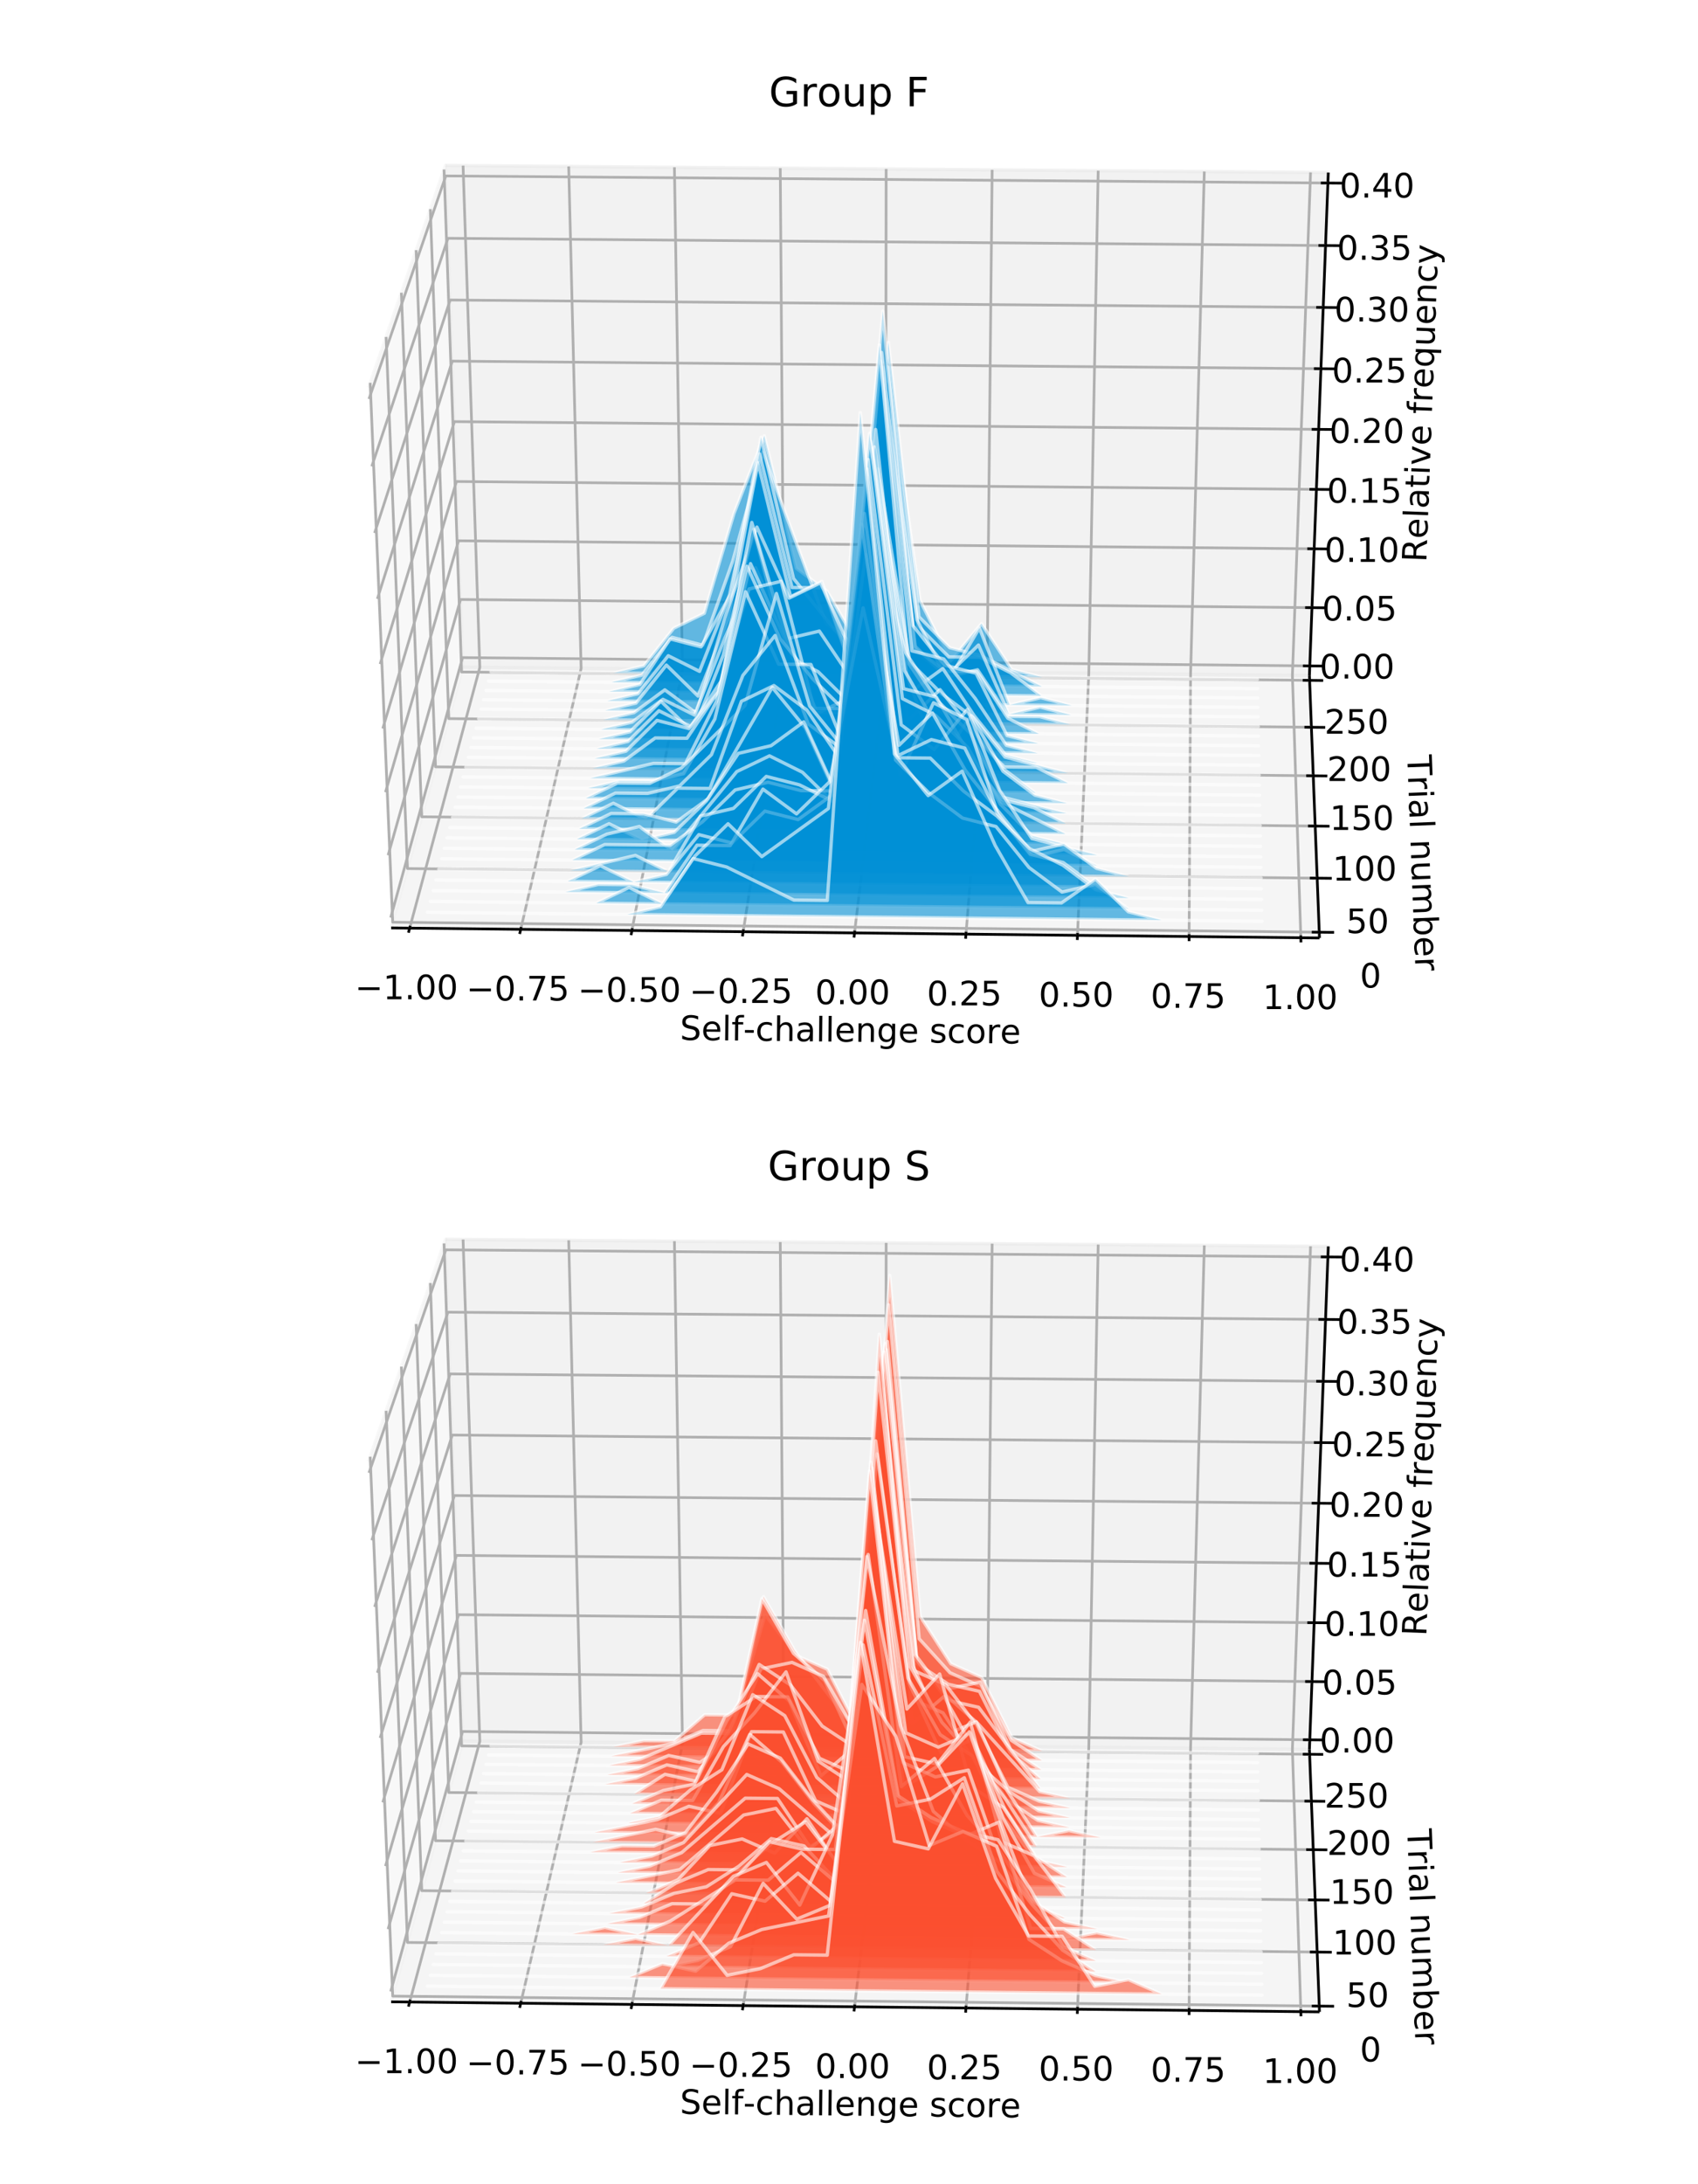 <?xml version="1.0" encoding="UTF-8"?>
<!DOCTYPE svg  PUBLIC '-//W3C//DTD SVG 1.1//EN'  'http://www.w3.org/Graphics/SVG/1.1/DTD/svg11.dtd'>
<!-- Created with matplotlib (http://matplotlib.org/) -->
<svg width="504pt" height="648pt" version="1.1" viewBox="0 0 504 648" xmlns="http://www.w3.org/2000/svg" xmlns:xlink="http://www.w3.org/1999/xlink">
 <defs>
  <style type="text/css">*{stroke-linecap:butt;stroke-linejoin:round;}</style>
 </defs>
 <g id="figure_1">
  <g id="patch_1">
   <path d="m0 648h504v-648h-504z" fill="#fff"/>
  </g>
  <g id="patch_2">
   <path d="m13.32 316.08h477.36v-302.76h-477.36z" fill="#fff"/>
  </g>
  <g id="pane3d_1">
   <g id="patch_3">
    <path d="m116.1 275.3 21.302-77.344-5.19-148.87-22.833 65.932" fill="#f2f2f2" opacity=".5" stroke="#f2f2f2"/>
   </g>
  </g>
  <g id="pane3d_2">
   <g id="patch_4">
    <path d="m137.41 197.96 251.25 2.47 5.6-149.24-262.04-2.098" fill="#e6e6e6" opacity=".5" stroke="#e6e6e6"/>
   </g>
  </g>
  <g id="pane3d_3">
   <g id="patch_5">
    <path d="m116.1 275.3 275.54 2.972-2.985-77.845-251.25-2.47" fill="#ececec" opacity=".5" stroke="#ececec"/>
   </g>
  </g>
  <g id="axis3d_1">
   <g id="line2d_1">
    <path d="m116.1 275.3 275.54 2.972" fill="none" stroke="#000" stroke-linecap="square" stroke-width=".8"/>
   </g>
   <g id="text_1"><!-- Self-challenge score -->
    <defs>
     <path id="DejaVuSans-53" d="m53.516 70.516v-9.625q-5.609 2.688-10.594 4-4.984 1.328-9.625 1.328-8.047 0-12.422-3.125t-4.375-8.891q0-4.844 2.906-7.312 2.906-2.453 11.016-3.969l5.953-1.219q11.031-2.109 16.281-7.406t5.25-14.172q0-10.609-7.109-16.078-7.094-5.469-20.812-5.469-5.172 0-11.016 1.172-5.828 1.172-12.078 3.469v10.156q6-3.359 11.766-5.078 5.766-1.703 11.328-1.703 8.438 0 13.031 3.312 4.594 3.328 4.594 9.484 0 5.359-3.297 8.391t-10.812 4.547l-6.016 1.172q-11.031 2.188-15.969 6.875-4.922 4.688-4.922 13.047 0 9.672 6.812 15.234t18.766 5.562q5.141 0 10.453-0.938 5.328-0.922 10.891-2.766z"/>
     <path id="DejaVuSans-65" d="m56.203 29.594v-4.391h-41.312q0.594-9.281 5.594-14.141t13.938-4.859q5.172 0 10.031 1.266t9.656 3.812v-8.5q-4.844-2.047-9.922-3.125t-10.297-1.078q-13.094 0-20.734 7.609-7.641 7.625-7.641 20.625 0 13.422 7.25 21.297 7.25 7.891 19.562 7.891 11.031 0 17.453-7.109 6.422-7.094 6.422-19.297zm-8.984 2.641q-0.094 7.359-4.125 11.75-4.031 4.406-10.672 4.406-7.516 0-12.031-4.25t-5.203-11.969z"/>
     <path id="DejaVuSans-6c" d="m9.422 75.984h8.984v-75.984h-8.984z"/>
     <path id="DejaVuSans-66" d="m37.109 75.984v-7.484h-8.594q-4.828 0-6.719-1.953-1.875-1.953-1.875-7.031v-4.828h14.797v-6.984h-14.797v-47.703h-9.031v47.703h-8.594v6.984h8.594v3.812q0 9.125 4.25 13.297 4.25 4.188 13.469 4.188z"/>
     <path id="DejaVuSans-2d" d="m4.891 31.391h26.312v-8h-26.312z"/>
     <path id="DejaVuSans-63" d="m48.781 52.594v-8.406q-3.812 2.109-7.641 3.156t-7.734 1.047q-8.75 0-13.594-5.547-4.828-5.531-4.828-15.547t4.828-15.562q4.844-5.531 13.594-5.531 3.906 0 7.734 1.047t7.641 3.156v-8.312q-3.766-1.75-7.797-2.625-4.016-0.891-8.562-0.891-12.359 0-19.641 7.766-7.266 7.766-7.266 20.953 0 13.375 7.344 21.031 7.359 7.672 20.156 7.672 4.141 0 8.094-0.859 3.953-0.844 7.672-2.547z"/>
     <path id="DejaVuSans-68" d="m54.891 33.016v-33.016h-8.984v32.719q0 7.766-3.031 11.609-3.031 3.859-9.078 3.859-7.281 0-11.484-4.641-4.203-4.625-4.203-12.641v-30.906h-9.031v75.984h9.031v-29.797q3.234 4.938 7.594 7.375 4.375 2.438 10.094 2.438 9.422 0 14.25-5.828 4.844-5.828 4.844-17.156z"/>
     <path id="DejaVuSans-61" d="m34.281 27.484q-10.891 0-15.094-2.484t-4.203-8.5q0-4.781 3.156-7.594 3.156-2.797 8.562-2.797 7.484 0 12 5.297t4.516 14.078v2zm17.922 3.719v-31.203h-8.984v8.297q-3.078-4.969-7.672-7.344t-11.234-2.375q-8.391 0-13.359 4.719-4.953 4.719-4.953 12.625 0 9.219 6.172 13.906 6.188 4.688 18.438 4.688h12.609v0.891q0 6.203-4.078 9.594t-11.453 3.391q-4.688 0-9.141-1.125-4.438-1.125-8.531-3.375v8.312q4.922 1.906 9.562 2.844 4.641 0.953 9.031 0.953 11.875 0 17.734-6.156 5.859-6.141 5.859-18.641z"/>
     <path id="DejaVuSans-6e" d="m54.891 33.016v-33.016h-8.984v32.719q0 7.766-3.031 11.609-3.031 3.859-9.078 3.859-7.281 0-11.484-4.641-4.203-4.625-4.203-12.641v-30.906h-9.031v54.688h9.031v-8.5q3.234 4.938 7.594 7.375 4.375 2.438 10.094 2.438 9.422 0 14.25-5.828 4.844-5.828 4.844-17.156z"/>
     <path id="DejaVuSans-67" d="m45.406 27.984q0 9.766-4.031 15.125-4.016 5.375-11.297 5.375-7.219 0-11.25-5.375-4.031-5.359-4.031-15.125 0-9.719 4.031-15.094t11.25-5.375q7.281 0 11.297 5.375 4.031 5.375 4.031 15.094zm8.984-21.203q0-13.953-6.203-20.766-6.188-6.812-18.984-6.812-4.734 0-8.938 0.703t-8.156 2.172v8.734q3.953-2.141 7.812-3.156 3.859-1.031 7.859-1.031 8.844 0 13.234 4.609t4.391 13.938v4.453q-2.781-4.844-7.125-7.234t-10.406-2.391q-10.047 0-16.203 7.656-6.156 7.672-6.156 20.328 0 12.688 6.156 20.344 6.156 7.672 16.203 7.672 6.062 0 10.406-2.391t7.125-7.219v8.297h8.984z"/>
     <path id="DejaVuSans-73" d="m44.281 53.078v-8.5q-3.797 1.953-7.906 2.922-4.094 0.984-8.5 0.984-6.688 0-10.031-2.047t-3.344-6.156q0-3.125 2.391-4.906t9.625-3.391l3.078-0.688q9.562-2.047 13.594-5.781t4.031-10.422q0-7.625-6.031-12.078-6.031-4.438-16.578-4.438-4.391 0-9.156 0.859t-10.031 2.562v9.281q4.984-2.594 9.812-3.891 4.828-1.281 9.578-1.281 6.344 0 9.75 2.172 3.422 2.172 3.422 6.125 0 3.656-2.469 5.609-2.453 1.953-10.812 3.766l-3.125 0.734q-8.344 1.75-12.062 5.391-3.703 3.641-3.703 9.984 0 7.719 5.469 11.906 5.469 4.203 15.531 4.203 4.969 0 9.359-0.734 4.406-0.719 8.109-2.188z"/>
     <path id="DejaVuSans-6f" d="m30.609 48.391q-7.219 0-11.422-5.641t-4.203-15.453 4.172-15.453q4.188-5.641 11.453-5.641 7.188 0 11.375 5.656 4.203 5.672 4.203 15.438 0 9.719-4.203 15.406-4.188 5.688-11.375 5.688zm0 7.609q11.719 0 18.406-7.625 6.703-7.609 6.703-21.078 0-13.422-6.703-21.078-6.688-7.641-18.406-7.641-11.766 0-18.438 7.641-6.656 7.656-6.656 21.078 0 13.469 6.656 21.078 6.672 7.625 18.438 7.625z"/>
     <path id="DejaVuSans-72" d="m41.109 46.297q-1.516 0.875-3.297 1.281-1.781 0.422-3.922 0.422-7.625 0-11.703-4.953t-4.078-14.234v-28.812h-9.031v54.688h9.031v-8.5q2.844 4.984 7.375 7.391 4.547 2.422 11.047 2.422 0.922 0 2.047-0.125 1.125-0.109 2.484-0.359z"/>
    </defs>
    <g transform="translate(201.8 308.51) rotate(.618) scale(.1 -.1)">
     <use xlink:href="#DejaVuSans-53"/>
     <use x="63.477" xlink:href="#DejaVuSans-65"/>
     <use x="125" xlink:href="#DejaVuSans-6c"/>
     <use x="152.783" xlink:href="#DejaVuSans-66"/>
     <use x="187.91" xlink:href="#DejaVuSans-2d"/>
     <use x="223.994" xlink:href="#DejaVuSans-63"/>
     <use x="278.975" xlink:href="#DejaVuSans-68"/>
     <use x="342.354" xlink:href="#DejaVuSans-61"/>
     <use x="403.633" xlink:href="#DejaVuSans-6c"/>
     <use x="431.416" xlink:href="#DejaVuSans-6c"/>
     <use x="459.199" xlink:href="#DejaVuSans-65"/>
     <use x="520.723" xlink:href="#DejaVuSans-6e"/>
     <use x="584.102" xlink:href="#DejaVuSans-67"/>
     <use x="647.578" xlink:href="#DejaVuSans-65"/>
     <use x="709.102" xlink:href="#DejaVuSans-20"/>
     <use x="740.889" xlink:href="#DejaVuSans-73"/>
     <use x="792.988" xlink:href="#DejaVuSans-63"/>
     <use x="847.969" xlink:href="#DejaVuSans-6f"/>
     <use x="909.15" xlink:href="#DejaVuSans-72"/>
     <use x="950.232" xlink:href="#DejaVuSans-65"/>
    </g>
   </g>
   <g id="Line3DCollection_1" fill="none" stroke="#b0b0b0" stroke-width=".8">
    <path d="m121.6 275.36 20.819-77.354-4.975-148.87"/>
    <path d="m154.57 275.71 17.921-77.414-3.687-148.92"/>
    <path d="m187.56 276.07 15.018-77.474-2.397-148.96"/>
    <path d="m220.59 276.43 12.11-77.534-1.105-149.01"/>
    <path d="m253.64 276.78 9.198-77.594 0.188-149.05"/>
    <path d="m286.72 277.14 6.281-77.654 1.484-149.1"/>
    <path d="m319.82 277.5 3.36-77.714 2.782-149.14"/>
    <path d="m352.95 277.85 0.435-77.775 4.082-149.19"/>
    <path d="m386.11 278.21-2.496-77.835 5.383-149.23"/>
   </g>
   <g id="xtick_1">
    <g id="line2d_2">
     <path d="m121.78 274.68-0.548 2.038" fill="none" stroke="#000" stroke-linecap="square" stroke-width=".8"/>
    </g>
    <g id="text_2"><!-- −1.00 -->
     <defs>
      <path id="DejaVuSans-2212" d="m10.594 35.5h62.594v-8.297h-62.594z"/>
      <path id="DejaVuSans-31" d="m12.406 8.297h16.109v55.625l-17.531-3.516v8.984l17.438 3.516h9.859v-64.609h16.109v-8.297h-41.984z"/>
      <path id="DejaVuSans-2e" d="m10.688 12.406h10.312v-12.406h-10.312z"/>
      <path id="DejaVuSans-30" d="m31.781 66.406q-7.609 0-11.453-7.5-3.828-7.484-3.828-22.531 0-14.984 3.828-22.484 3.844-7.5 11.453-7.5 7.672 0 11.5 7.5 3.844 7.5 3.844 22.484 0 15.047-3.844 22.531-3.828 7.5-11.5 7.5zm0 7.812q12.266 0 18.734-9.703 6.469-9.688 6.469-28.141 0-18.406-6.469-28.109-6.469-9.688-18.734-9.688-12.25 0-18.719 9.688-6.469 9.703-6.469 28.109 0 18.453 6.469 28.141 6.469 9.703 18.719 9.703z"/>
     </defs>
     <g transform="translate(105.33 296.46) scale(.1 -.1)">
      <use xlink:href="#DejaVuSans-2212"/>
      <use x="83.789" xlink:href="#DejaVuSans-31"/>
      <use x="147.412" xlink:href="#DejaVuSans-2e"/>
      <use x="179.199" xlink:href="#DejaVuSans-30"/>
      <use x="242.822" xlink:href="#DejaVuSans-30"/>
     </g>
    </g>
   </g>
   <g id="xtick_2">
    <g id="line2d_3">
     <path d="m154.72 275.04-0.472 2.039" fill="none" stroke="#000" stroke-linecap="square" stroke-width=".8"/>
    </g>
    <g id="text_3"><!-- −0.75 -->
     <defs>
      <path id="DejaVuSans-37" d="m8.203 72.906h46.875v-4.203l-26.469-68.703h-10.297l24.906 64.594h-35.016z"/>
      <path id="DejaVuSans-35" d="m10.797 72.906h38.719v-8.312h-29.688v-17.859q2.141 0.734 4.281 1.094 2.156 0.359 4.312 0.359 12.203 0 19.328-6.688 7.141-6.688 7.141-18.109 0-11.766-7.328-18.297-7.328-6.516-20.656-6.516-4.594 0-9.359 0.781-4.75 0.781-9.828 2.344v9.922q4.391-2.391 9.078-3.562t9.906-1.172q8.453 0 13.375 4.438 4.938 4.438 4.938 12.062 0 7.609-4.938 12.047-4.922 4.453-13.375 4.453-3.953 0-7.891-0.875-3.922-0.875-8.016-2.734z"/>
     </defs>
     <g transform="translate(138.39 296.82) scale(.1 -.1)">
      <use xlink:href="#DejaVuSans-2212"/>
      <use x="83.789" xlink:href="#DejaVuSans-30"/>
      <use x="147.412" xlink:href="#DejaVuSans-2e"/>
      <use x="179.199" xlink:href="#DejaVuSans-37"/>
      <use x="242.822" xlink:href="#DejaVuSans-35"/>
     </g>
    </g>
   </g>
   <g id="xtick_3">
    <g id="line2d_4">
     <path d="m187.7 275.39-0.396 2.041" fill="none" stroke="#000" stroke-linecap="square" stroke-width=".8"/>
    </g>
    <g id="text_4"><!-- −0.50 -->
     <g transform="translate(171.49 297.19) scale(.1 -.1)">
      <use xlink:href="#DejaVuSans-2212"/>
      <use x="83.789" xlink:href="#DejaVuSans-30"/>
      <use x="147.412" xlink:href="#DejaVuSans-2e"/>
      <use x="179.199" xlink:href="#DejaVuSans-35"/>
      <use x="242.822" xlink:href="#DejaVuSans-30"/>
     </g>
    </g>
   </g>
   <g id="xtick_4">
    <g id="line2d_5">
     <path d="m220.69 275.75-0.319 2.042" fill="none" stroke="#000" stroke-linecap="square" stroke-width=".8"/>
    </g>
    <g id="text_5"><!-- −0.25 -->
     <defs>
      <path id="DejaVuSans-32" d="m19.188 8.297h34.422v-8.297h-46.281v8.297q5.609 5.812 15.297 15.594 9.703 9.797 12.188 12.641 4.734 5.312 6.609 9 1.891 3.688 1.891 7.25 0 5.812-4.078 9.469-4.078 3.672-10.625 3.672-4.641 0-9.797-1.609-5.141-1.609-11-4.891v9.969q5.953 2.391 11.125 3.609 5.188 1.219 9.484 1.219 11.328 0 18.062-5.672 6.734-5.656 6.734-15.125 0-4.5-1.688-8.531-1.672-4.016-6.125-9.484-1.219-1.422-7.766-8.188-6.531-6.766-18.453-18.922z"/>
     </defs>
     <g transform="translate(204.61 297.55) scale(.1 -.1)">
      <use xlink:href="#DejaVuSans-2212"/>
      <use x="83.789" xlink:href="#DejaVuSans-30"/>
      <use x="147.412" xlink:href="#DejaVuSans-2e"/>
      <use x="179.199" xlink:href="#DejaVuSans-32"/>
      <use x="242.822" xlink:href="#DejaVuSans-35"/>
     </g>
    </g>
   </g>
   <g id="xtick_5">
    <g id="line2d_6">
     <path d="m253.72 276.1-0.242 2.044" fill="none" stroke="#000" stroke-linecap="square" stroke-width=".8"/>
    </g>
    <g id="text_6"><!-- 0.00 -->
     <g transform="translate(241.95 297.91) scale(.1 -.1)">
      <use xlink:href="#DejaVuSans-30"/>
      <use x="63.623" xlink:href="#DejaVuSans-2e"/>
      <use x="95.41" xlink:href="#DejaVuSans-30"/>
      <use x="159.033" xlink:href="#DejaVuSans-30"/>
     </g>
    </g>
   </g>
   <g id="xtick_6">
    <g id="line2d_7">
     <path d="m286.77 276.46-0.165 2.046" fill="none" stroke="#000" stroke-linecap="square" stroke-width=".8"/>
    </g>
    <g id="text_7"><!-- 0.25 -->
     <g transform="translate(275.12 298.28) scale(.1 -.1)">
      <use xlink:href="#DejaVuSans-30"/>
      <use x="63.623" xlink:href="#DejaVuSans-2e"/>
      <use x="95.41" xlink:href="#DejaVuSans-32"/>
      <use x="159.033" xlink:href="#DejaVuSans-35"/>
     </g>
    </g>
   </g>
   <g id="xtick_7">
    <g id="line2d_8">
     <path d="m319.85 276.82-0.089 2.047" fill="none" stroke="#000" stroke-linecap="square" stroke-width=".8"/>
    </g>
    <g id="text_8"><!-- 0.50 -->
     <g transform="translate(308.32 298.64) scale(.1 -.1)">
      <use xlink:href="#DejaVuSans-30"/>
      <use x="63.623" xlink:href="#DejaVuSans-2e"/>
      <use x="95.41" xlink:href="#DejaVuSans-35"/>
      <use x="159.033" xlink:href="#DejaVuSans-30"/>
     </g>
    </g>
   </g>
   <g id="xtick_8">
    <g id="line2d_9">
     <path d="m352.96 277.17-0.011 2.049" fill="none" stroke="#000" stroke-linecap="square" stroke-width=".8"/>
    </g>
    <g id="text_9"><!-- 0.75 -->
     <g transform="translate(341.55 299) scale(.1 -.1)">
      <use xlink:href="#DejaVuSans-30"/>
      <use x="63.623" xlink:href="#DejaVuSans-2e"/>
      <use x="95.41" xlink:href="#DejaVuSans-37"/>
      <use x="159.033" xlink:href="#DejaVuSans-35"/>
     </g>
    </g>
   </g>
   <g id="xtick_9">
    <g id="line2d_10">
     <path d="m386.09 277.53 0.066 2.051" fill="none" stroke="#000" stroke-linecap="square" stroke-width=".8"/>
    </g>
    <g id="text_10"><!-- 1.00 -->
     <g transform="translate(374.81 299.37) scale(.1 -.1)">
      <use xlink:href="#DejaVuSans-31"/>
      <use x="63.623" xlink:href="#DejaVuSans-2e"/>
      <use x="95.41" xlink:href="#DejaVuSans-30"/>
      <use x="159.033" xlink:href="#DejaVuSans-30"/>
     </g>
    </g>
   </g>
  </g>
  <g id="axis3d_2">
   <g id="line2d_11">
    <path d="m388.66 200.43 2.985 77.845" fill="none" stroke="#000" stroke-linecap="square" stroke-width=".8"/>
   </g>
   <g id="text_11"><!-- Trial number -->
    <defs>
     <path id="DejaVuSans-54" d="m-0.297 72.906h61.672v-8.312h-25.875v-64.594h-9.906v64.594h-25.891z"/>
     <path id="DejaVuSans-69" d="m9.422 54.688h8.984v-54.688h-8.984zm0 21.297h8.984v-11.391h-8.984z"/>
     <path id="DejaVuSans-75" d="m8.5 21.578v33.109h8.984v-32.766q0-7.766 3.016-11.656 3.031-3.875 9.094-3.875 7.266 0 11.484 4.641 4.234 4.641 4.234 12.656v31h8.984v-54.688h-8.984v8.406q-3.266-4.984-7.594-7.406-4.312-2.422-10.031-2.422-9.422 0-14.312 5.859-4.875 5.859-4.875 17.141zm22.609 34.422z"/>
     <path id="DejaVuSans-6d" d="m52 44.188q3.375 6.062 8.062 8.938t11.031 2.875q8.547 0 13.188-5.984 4.641-5.969 4.641-17v-33.016h-9.031v32.719q0 7.859-2.797 11.656-2.781 3.812-8.484 3.812-6.984 0-11.047-4.641-4.047-4.625-4.047-12.641v-30.906h-9.031v32.719q0 7.906-2.781 11.688t-8.594 3.781q-6.891 0-10.953-4.656-4.047-4.656-4.047-12.625v-30.906h-9.031v54.688h9.031v-8.5q3.078 5.031 7.375 7.422t10.203 2.391q5.969 0 10.141-3.031 4.172-3.016 6.172-8.781z"/>
     <path id="DejaVuSans-62" d="m48.688 27.297q0 9.906-4.078 15.547t-11.203 5.641q-7.141 0-11.219-5.641t-4.078-15.547 4.078-15.547 11.219-5.641q7.125 0 11.203 5.641t4.078 15.547zm-30.578 19.094q2.844 4.875 7.156 7.234 4.328 2.375 10.328 2.375 9.969 0 16.188-7.906 6.234-7.906 6.234-20.797t-6.234-20.812q-6.219-7.906-16.188-7.906-6 0-10.328 2.375-4.312 2.375-7.156 7.25v-8.203h-9.031v75.984h9.031z"/>
    </defs>
    <g transform="translate(417.69 224.1) rotate(87.804) scale(.1 -.1)">
     <use xlink:href="#DejaVuSans-54"/>
     <use x="60.865" xlink:href="#DejaVuSans-72"/>
     <use x="101.979" xlink:href="#DejaVuSans-69"/>
     <use x="129.762" xlink:href="#DejaVuSans-61"/>
     <use x="191.041" xlink:href="#DejaVuSans-6c"/>
     <use x="218.824" xlink:href="#DejaVuSans-20"/>
     <use x="250.611" xlink:href="#DejaVuSans-6e"/>
     <use x="313.99" xlink:href="#DejaVuSans-75"/>
     <use x="377.369" xlink:href="#DejaVuSans-6d"/>
     <use x="474.781" xlink:href="#DejaVuSans-62"/>
     <use x="538.258" xlink:href="#DejaVuSans-65"/>
     <use x="599.781" xlink:href="#DejaVuSans-72"/>
    </g>
   </g>
   <g id="Line3DCollection_2" fill="none" stroke="#b0b0b0" stroke-width=".8">
    <path d="m109.88 113.57 6.685 160.03 275.01 2.96"/>
    <path d="m114.6 99.954 6.355 157.73 270.01 2.854"/>
    <path d="m119.14 86.843 6.045 155.48 265.18 2.752"/>
    <path d="m123.52 74.212 5.752 153.29 260.53 2.657"/>
    <path d="m127.73 62.036 5.476 151.16 256.04 2.566"/>
    <path d="m131.8 50.29 5.216 149.08 251.7 2.479"/>
   </g>
   <g id="xtick_10">
    <g id="line2d_12">
     <path d="m389.37 276.54 6.623 0.071" fill="none" stroke="#000" stroke-linecap="square" stroke-width=".8"/>
    </g>
    <g id="text_12"><!-- 0 -->
     <g transform="translate(403.64 292.99) scale(.1 -.1)">
      <use xlink:href="#DejaVuSans-30"/>
     </g>
    </g>
   </g>
   <g id="xtick_11">
    <g id="line2d_13">
     <path d="m388.79 260.51 6.502 0.069" fill="none" stroke="#000" stroke-linecap="square" stroke-width=".8"/>
    </g>
    <g id="text_13"><!-- 50 -->
     <g transform="translate(399.57 276.83) scale(.1 -.1)">
      <use xlink:href="#DejaVuSans-35"/>
      <use x="63.623" xlink:href="#DejaVuSans-30"/>
     </g>
    </g>
   </g>
   <g id="xtick_12">
    <g id="line2d_14">
     <path d="m388.24 245.05 6.385 0.066" fill="none" stroke="#000" stroke-linecap="square" stroke-width=".8"/>
    </g>
    <g id="text_14"><!-- 100 -->
     <g transform="translate(395.53 261.25) scale(.1 -.1)">
      <use xlink:href="#DejaVuSans-31"/>
      <use x="63.623" xlink:href="#DejaVuSans-30"/>
      <use x="127.246" xlink:href="#DejaVuSans-30"/>
     </g>
    </g>
   </g>
   <g id="xtick_13">
    <g id="line2d_15">
     <path d="m387.71 230.14 6.273 0.064" fill="none" stroke="#000" stroke-linecap="square" stroke-width=".8"/>
    </g>
    <g id="text_15"><!-- 150 -->
     <g transform="translate(394.7 246.22) scale(.1 -.1)">
      <use xlink:href="#DejaVuSans-31"/>
      <use x="63.623" xlink:href="#DejaVuSans-35"/>
      <use x="127.246" xlink:href="#DejaVuSans-30"/>
     </g>
    </g>
   </g>
   <g id="xtick_14">
    <g id="line2d_16">
     <path d="m387.19 215.74 6.164 0.062" fill="none" stroke="#000" stroke-linecap="square" stroke-width=".8"/>
    </g>
    <g id="text_16"><!-- 200 -->
     <g transform="translate(393.9 231.7) scale(.1 -.1)">
      <use xlink:href="#DejaVuSans-32"/>
      <use x="63.623" xlink:href="#DejaVuSans-30"/>
      <use x="127.246" xlink:href="#DejaVuSans-30"/>
     </g>
    </g>
   </g>
   <g id="xtick_15">
    <g id="line2d_17">
     <path d="m386.69 201.83 6.059 0.06" fill="none" stroke="#000" stroke-linecap="square" stroke-width=".8"/>
    </g>
    <g id="text_17"><!-- 250 -->
     <g transform="translate(393.12 217.68) scale(.1 -.1)">
      <use xlink:href="#DejaVuSans-32"/>
      <use x="63.623" xlink:href="#DejaVuSans-35"/>
      <use x="127.246" xlink:href="#DejaVuSans-30"/>
     </g>
    </g>
   </g>
  </g>
  <g id="axis3d_3">
   <g id="line2d_18">
    <path d="m388.66 200.43 5.6-149.24" fill="none" stroke="#000" stroke-linecap="square" stroke-width=".8"/>
   </g>
   <g id="text_18"><!-- Relative frequency -->
    <defs>
     <path id="DejaVuSans-52" d="m44.391 34.188q3.172-1.078 6.172-4.594t6.031-9.672l10.016-19.922h-10.609l-9.312 18.703q-3.625 7.328-7.016 9.719t-9.25 2.391h-10.75v-30.812h-9.859v72.906h22.266q12.5 0 18.656-5.234 6.156-5.219 6.156-15.766 0-6.891-3.203-11.438-3.203-4.531-9.297-6.281zm-24.719 30.609v-25.875h12.406q7.125 0 10.766 3.297t3.641 9.688-3.641 9.641-10.766 3.25z"/>
     <path id="DejaVuSans-74" d="m18.312 70.219v-15.531h18.5v-6.984h-18.5v-29.688q0-6.688 1.828-8.594t7.453-1.906h9.219v-7.516h-9.219q-10.406 0-14.359 3.875-3.953 3.891-3.953 14.141v29.688h-6.594v6.984h6.594v15.531z"/>
     <path id="DejaVuSans-76" d="m2.984 54.688h9.516l17.094-45.891 17.094 45.891h9.516l-20.516-54.688h-12.203z"/>
     <path id="DejaVuSans-71" d="m14.797 27.297q0-9.906 4.078-15.547t11.203-5.641 11.219 5.641q4.109 5.641 4.109 15.547t-4.109 15.547q-4.094 5.641-11.219 5.641t-11.203-5.641-4.078-15.547zm30.609-19.094q-2.828-4.875-7.156-7.25-4.312-2.375-10.375-2.375-9.906 0-16.141 7.906-6.219 7.922-6.219 20.812t6.219 20.797q6.234 7.906 16.141 7.906 6.062 0 10.375-2.375 4.328-2.359 7.156-7.234v8.297h8.984v-75.484h-8.984z"/>
     <path id="DejaVuSans-79" d="m32.172-5.078q-3.797-9.766-7.422-12.734-3.609-2.984-9.656-2.984h-7.188v7.516h5.281q3.703 0 5.75 1.766 2.062 1.75 4.547 8.297l1.609 4.094-22.109 53.812h9.516l17.094-42.766 17.094 42.766h9.516z"/>
    </defs>
    <g transform="translate(423.35 166.87) rotate(-87.851) scale(.1 -.1)">
     <use xlink:href="#DejaVuSans-52"/>
     <use x="69.42" xlink:href="#DejaVuSans-65"/>
     <use x="130.943" xlink:href="#DejaVuSans-6c"/>
     <use x="158.727" xlink:href="#DejaVuSans-61"/>
     <use x="220.006" xlink:href="#DejaVuSans-74"/>
     <use x="259.215" xlink:href="#DejaVuSans-69"/>
     <use x="286.998" xlink:href="#DejaVuSans-76"/>
     <use x="346.178" xlink:href="#DejaVuSans-65"/>
     <use x="407.701" xlink:href="#DejaVuSans-20"/>
     <use x="439.488" xlink:href="#DejaVuSans-66"/>
     <use x="474.693" xlink:href="#DejaVuSans-72"/>
     <use x="515.775" xlink:href="#DejaVuSans-65"/>
     <use x="577.299" xlink:href="#DejaVuSans-71"/>
     <use x="640.775" xlink:href="#DejaVuSans-75"/>
     <use x="704.154" xlink:href="#DejaVuSans-65"/>
     <use x="765.678" xlink:href="#DejaVuSans-6e"/>
     <use x="829.057" xlink:href="#DejaVuSans-63"/>
     <use x="884.037" xlink:href="#DejaVuSans-79"/>
    </g>
   </g>
   <g id="Line3DCollection_3" fill="none" stroke="#b0b0b0" stroke-width=".8">
    <path d="m388.76 197.56-251.46-2.464-21.331 77.137"/>
    <path d="m389.41 180.28-252.71-2.422-21.505 75.88"/>
    <path d="m390.07 162.82-253.97-2.38-21.682 74.593"/>
    <path d="m390.73 145.19-255.25-2.337-21.862 73.275"/>
    <path d="m391.4 127.38-256.53-2.293-22.044 71.924"/>
    <path d="m392.07 109.39-257.83-2.248-22.229 70.54"/>
    <path d="m392.76 91.211-259.15-2.201-22.417 69.123"/>
    <path d="m393.44 72.85-260.48-2.154-22.607 67.671"/>
    <path d="m394.14 54.298-261.82-2.106-22.8 66.184"/>
   </g>
   <g id="xtick_16">
    <g id="line2d_19">
     <path d="m386.75 197.54 6.054 0.059" fill="none" stroke="#000" stroke-linecap="square" stroke-width=".8"/>
    </g>
    <g id="text_19"><!-- 0.00 -->
     <g transform="translate(391.69 201.31) scale(.1 -.1)">
      <use xlink:href="#DejaVuSans-30"/>
      <use x="63.623" xlink:href="#DejaVuSans-2e"/>
      <use x="95.41" xlink:href="#DejaVuSans-30"/>
      <use x="159.033" xlink:href="#DejaVuSans-30"/>
     </g>
    </g>
   </g>
   <g id="xtick_17">
    <g id="line2d_20">
     <path d="m387.39 180.26 6.084 0.058" fill="none" stroke="#000" stroke-linecap="square" stroke-width=".8"/>
    </g>
    <g id="text_20"><!-- 0.05 -->
     <g transform="translate(392.4 184.09) scale(.1 -.1)">
      <use xlink:href="#DejaVuSans-30"/>
      <use x="63.623" xlink:href="#DejaVuSans-2e"/>
      <use x="95.41" xlink:href="#DejaVuSans-30"/>
      <use x="159.033" xlink:href="#DejaVuSans-35"/>
     </g>
    </g>
   </g>
   <g id="xtick_18">
    <g id="line2d_21">
     <path d="m388.03 162.8 6.114 0.057" fill="none" stroke="#000" stroke-linecap="square" stroke-width=".8"/>
    </g>
    <g id="text_21"><!-- 0.10 -->
     <g transform="translate(393.12 166.7) scale(.1 -.1)">
      <use xlink:href="#DejaVuSans-30"/>
      <use x="63.623" xlink:href="#DejaVuSans-2e"/>
      <use x="95.41" xlink:href="#DejaVuSans-31"/>
      <use x="159.033" xlink:href="#DejaVuSans-30"/>
     </g>
    </g>
   </g>
   <g id="xtick_19">
    <g id="line2d_22">
     <path d="m388.68 145.17 6.145 0.056" fill="none" stroke="#000" stroke-linecap="square" stroke-width=".8"/>
    </g>
    <g id="text_22"><!-- 0.15 -->
     <g transform="translate(393.85 149.14) scale(.1 -.1)">
      <use xlink:href="#DejaVuSans-30"/>
      <use x="63.623" xlink:href="#DejaVuSans-2e"/>
      <use x="95.41" xlink:href="#DejaVuSans-31"/>
      <use x="159.033" xlink:href="#DejaVuSans-35"/>
     </g>
    </g>
   </g>
   <g id="xtick_20">
    <g id="line2d_23">
     <path d="m389.34 127.36 6.176 0.055" fill="none" stroke="#000" stroke-linecap="square" stroke-width=".8"/>
    </g>
    <g id="text_23"><!-- 0.20 -->
     <g transform="translate(394.59 131.4) scale(.1 -.1)">
      <use xlink:href="#DejaVuSans-30"/>
      <use x="63.623" xlink:href="#DejaVuSans-2e"/>
      <use x="95.41" xlink:href="#DejaVuSans-32"/>
      <use x="159.033" xlink:href="#DejaVuSans-30"/>
     </g>
    </g>
   </g>
   <g id="xtick_21">
    <g id="line2d_24">
     <path d="m390 109.37 6.208 0.054" fill="none" stroke="#000" stroke-linecap="square" stroke-width=".8"/>
    </g>
    <g id="text_24"><!-- 0.25 -->
     <g transform="translate(395.34 113.47) scale(.1 -.1)">
      <use xlink:href="#DejaVuSans-30"/>
      <use x="63.623" xlink:href="#DejaVuSans-2e"/>
      <use x="95.41" xlink:href="#DejaVuSans-32"/>
      <use x="159.033" xlink:href="#DejaVuSans-35"/>
     </g>
    </g>
   </g>
   <g id="xtick_22">
    <g id="line2d_25">
     <path d="m390.68 91.194 6.239 0.053" fill="none" stroke="#000" stroke-linecap="square" stroke-width=".8"/>
    </g>
    <g id="text_25"><!-- 0.30 -->
     <defs>
      <path id="DejaVuSans-33" d="m40.578 39.312q7.078-1.516 11.047-6.312 3.984-4.781 3.984-11.812 0-10.781-7.422-16.703-7.422-5.906-21.094-5.906-4.578 0-9.438 0.906t-10.031 2.719v9.516q4.094-2.391 8.969-3.609 4.891-1.219 10.219-1.219 9.266 0 14.125 3.656t4.859 10.641q0 6.453-4.516 10.078-4.516 3.641-12.562 3.641h-8.5v8.109h8.891q7.266 0 11.125 2.906t3.859 8.375q0 5.609-3.984 8.609-3.969 3.016-11.391 3.016-4.062 0-8.703-0.891-4.641-0.875-10.203-2.719v8.781q5.625 1.562 10.531 2.344t9.25 0.781q11.234 0 17.766-5.109 6.547-5.094 6.547-13.781 0-6.062-3.469-10.234t-9.859-5.781z"/>
     </defs>
     <g transform="translate(396.09 95.372) scale(.1 -.1)">
      <use xlink:href="#DejaVuSans-30"/>
      <use x="63.623" xlink:href="#DejaVuSans-2e"/>
      <use x="95.41" xlink:href="#DejaVuSans-33"/>
      <use x="159.033" xlink:href="#DejaVuSans-30"/>
     </g>
    </g>
   </g>
   <g id="xtick_23">
    <g id="line2d_26">
     <path d="m391.35 72.832 6.272 0.052" fill="none" stroke="#000" stroke-linecap="square" stroke-width=".8"/>
    </g>
    <g id="text_26"><!-- 0.35 -->
     <g transform="translate(396.85 77.084) scale(.1 -.1)">
      <use xlink:href="#DejaVuSans-30"/>
      <use x="63.623" xlink:href="#DejaVuSans-2e"/>
      <use x="95.41" xlink:href="#DejaVuSans-33"/>
      <use x="159.033" xlink:href="#DejaVuSans-35"/>
     </g>
    </g>
   </g>
   <g id="xtick_24">
    <g id="line2d_27">
     <path d="m392.04 54.281 6.304 0.051" fill="none" stroke="#000" stroke-linecap="square" stroke-width=".8"/>
    </g>
    <g id="text_27"><!-- 0.40 -->
     <defs>
      <path id="DejaVuSans-34" d="m37.797 64.312-24.906-38.922h24.906zm-2.594 8.594h12.406v-47.516h10.406v-8.203h-10.406v-17.188h-9.812v17.188h-32.906v9.516z"/>
     </defs>
     <g transform="translate(397.61 58.609) scale(.1 -.1)">
      <use xlink:href="#DejaVuSans-30"/>
      <use x="63.623" xlink:href="#DejaVuSans-2e"/>
      <use x="95.41" xlink:href="#DejaVuSans-34"/>
      <use x="159.033" xlink:href="#DejaVuSans-30"/>
     </g>
    </g>
   </g>
  </g>
  <g id="axes_1">
   <g id="Poly3DCollection_1" fill="#008fd5" fill-opacity=".6" stroke="#fff" stroke-opacity=".6">
    <path d="m145.74 199.32 36.31 0.358 9.039-2.15 8.902-11.154 9.058-4.43 8.793-29.57 9.009-23.076 9.525 39.282 9.203 6.915 9.178 15.918 9.244-78.183 9.059 64.798 9.039 18.149 9.223-11.178 8.985 13.602 9.082 2.332 63.819 0.629z" clip-path="url(#p8b6d319f29)"/>
    <path d="m145.02 202.06 36.433 0.36 9.069-2.156 8.93-11.183 9.185 2.35 8.857-24.943 8.924-32.3 18.803 50.807 9.183 6.882 9.292-90.356 9.066 81.469 9.126 9.155 9.145 2.349 18.194 9.189 64.038 0.633z" clip-path="url(#p8b6d319f29)"/>
    <path d="m144.29 204.82 36.558 0.363 9.1-2.161 8.92-13.482 9.223 2.359 8.998-15.861 8.804-46.307 9.63 41.898 18.525 22.986 9.309-85.838 9.111 76.928 9.159 9.18 9.197 0.09 9.145 4.618 9.09 6.861 64.258 0.637z" clip-path="url(#p8b6d319f29)"/>
    <path d="m143.55 207.59 36.683 0.365 9.131-2.166 8.988-11.242 9.283 4.633 8.932-22.743 8.878-41.781 9.646 39.658 9.279 0.088 9.319 27.498 9.318-83.466 9.177 65.42 9.143 18.319 9.364-15.851 8.991 22.821 9.236-2.168 9.172 2.352 55.274 0.55z" clip-path="url(#p8b6d319f29)"/>
    <path d="m142.81 210.39 36.81 0.368 9.162-2.171 9.017-11.271 9.383 9.188 8.949-22.743 8.848-46.499 9.685 39.768 9.292-4.534 9.367 27.645 9.355-83.918 9.183 77.251 9.232 6.941 9.345-9.049 9.044 20.59 9.268-2.174 9.204 2.358 55.465 0.554z" clip-path="url(#p8b6d319f29)"/>
    <path d="m142.07 213.21 36.937 0.37 9.193-2.177 9.127-6.734 9.37 6.919 8.886-29.692 9.087-25.518 9.55 21.069 9.331-4.552 9.398 20.88 9.393-74.988 9.24 72.871 9.262 9.267 9.32-2.198 9.146 13.785 9.273 0.093 9.236 2.365 55.658 0.558z" clip-path="url(#p8b6d319f29)"/>
    <path d="m141.32 216.04 37.065 0.373 9.225-2.182 9.158-6.752 9.369 4.659 9.005-22.864 9.15-20.835 9.56 21.016 9.348-2.222 9.39 13.925 9.44-108.87 9.259 99.847 9.316 7.005 9.344 0.092 9.184 13.841 9.245 4.652 65.153 0.655z" clip-path="url(#p8b6d319f29)"/>
    <path d="m140.56 218.9 37.194 0.375 9.257-2.188 9.147-9.063 9.479 9.251 9.027-22.895 9.01-37.337 9.753 37.52 9.406 4.715 9.391 9.303 9.446-104 9.343 81.067 9.345 11.692 9.368 2.403 9.17 18.473 9.305 2.378 65.38 0.66z" clip-path="url(#p8b6d319f29)"/>
    <path d="m139.8 221.77 37.324 0.378 9.289-2.193 9.178-9.087 9.443 4.691 9.185-13.736 8.93-46.822 9.772 33.064 9.55 23.271 9.382 0.094 9.469-104.29 9.368 85.958 9.425 2.419 9.331 11.68 9.245 13.898 9.338 2.385 65.61 0.664z" clip-path="url(#p8b6d319f29)"/>
    <path d="m139.04 224.66 37.455 0.381 9.321-2.199 9.209-9.111 9.441 2.401 9.251-11.469 9.052-37.44 9.697 21.304 9.593 23.366 9.412-4.536 9.511-105.01 9.372 102.88 9.49-6.886 9.345 14.026 9.299 11.621 9.37 2.392 65.841 0.669z" clip-path="url(#p8b6d319f29)"/>
    <path d="m138.26 227.58 37.586 0.383 9.353-2.204 9.282-6.823 9.431 0.095 9.252-13.828 9.158-30.466 9.542-2.282 9.751 37.684 9.468 0.094 9.513-71.083 9.476 57.265 9.456 9.444 9.428 7.075 9.339 11.668 18.809 4.8 56.641 0.578z" clip-path="url(#p8b6d319f29)"/>
    <path d="m137.49 230.51 37.719 0.386 18.786-4.423 9.452 0.096 9.209-18.494 9.086-40.088 9.786 21.481 9.623 11.865 9.555 9.455 9.545-68.948 9.523 55.075 9.469 14.158 9.456 7.085 9.393 9.373 9.476 0.096 9.4 4.717 56.842 0.582z" clip-path="url(#p8b6d319f29)"/>
    <path d="m136.71 233.47 37.853 0.389 9.419-2.215 9.477 0.097 9.442-2.219 9.27-16.203 9.133-37.751 9.81 21.484 9.585 0.094 9.643 23.562 9.563-93.278 9.511 86.463 9.604-9.294 18.888 23.572 9.418 7.051 66.543 0.683z" clip-path="url(#p8b6d319f29)"/>
    <path d="m135.92 236.45 37.987 0.391 9.401-4.542 9.517 0.098 9.444-4.556 18.87-18.55 9.324-33.205 9.86 33.396 9.625 11.838 9.593-88.738 9.606 67.734 9.477 25.97 9.681-13.97 9.413 16.497 9.458 7.08 9.501 2.419 57.247 0.59z" clip-path="url(#p8b6d319f29)"/>
    <path d="m135.12 239.45 38.123 0.394 9.434-4.554 9.551 0.098 9.515-2.233 9.434-9.26 9.332-23.526 9.561-11.839 9.834 26.245 9.642 7.161 9.619-64.549 9.68 36.305 9.607 14.373 9.572 9.551 9.415 18.854 19.08 4.856 57.453 0.594z" clip-path="url(#p8b6d319f29)"/>
    <path d="m134.33 242.47 38.259 0.397 9.466-4.566 9.677 4.765 9.419-9.245 9.603 0.099 9.318-25.869 9.641-4.668 9.735 7.238 9.717 14.294 9.65-91.846 9.71 65.92 9.623 16.766 9.594 9.552 9.517 11.845 9.586 2.439 9.536 4.77 57.659 0.599z" clip-path="url(#p8b6d319f29)"/>
    <path d="m133.52 245.51 38.396 0.4 9.5-4.578 9.62 0.1 9.662 2.441 9.519-6.933 19.002-33.014 9.805 12.033 9.767 21.379 9.649-106.52 9.745 73.497 9.734 2.491 9.602 16.769 9.539 14.263 19.165 9.579 57.867 0.603z" clip-path="url(#p8b6d319f29)"/>
    <path d="m132.71 248.57 38.535 0.403 9.533-4.59 9.748 4.792 9.604-2.243 9.519-9.309 9.52-14.113 9.704-2.282 9.692-7.064 9.818 21.497 9.686-107.13 9.789 78.729 9.756 4.897 9.692 9.658 9.561 16.704 9.57 9.518 9.639 2.448 58.077 0.607z" clip-path="url(#p8b6d319f29)"/>
    <path d="m131.89 251.66 38.674 0.406 9.567-4.602 9.643-2.256 9.82 7.162 19.091-23.453 9.711-4.671 9.797 4.87 9.787 9.604 9.711-102.4 9.82 78.736 9.766 7.293 9.887-11.91 9.557 24.035 9.559 14.305 19.35 4.913 48.579 0.51z" clip-path="url(#p8b6d319f29)"/>
    <path d="m131.07 254.77 38.815 0.409 9.601-4.614 19.453 0.204 9.626-6.999 9.641-9.413 9.761-2.287 9.805 2.488 9.787 0.101 9.758-95.55 9.834 90.971 9.924-21.574 9.832 4.939 9.541 28.863 9.615 11.947 9.788-2.26 9.665 4.825 48.756 0.513z" clip-path="url(#p8b6d319f29)"/>
    <path d="m130.24 257.9 38.956 0.412 19.395-4.524 9.846 4.833 9.507-16.511 9.773-2.285 9.725-9.48 9.855 2.501 9.852 4.893 9.793-73.215 9.9 56.585 9.929-9.594 9.77 17.03 19.394 24.107 9.838-2.273 9.667 7.221 9.736 2.47 39.153 0.414z" clip-path="url(#p8b6d319f29)"/>
    <path d="m129.41 261.06 39.099 0.415 9.669-4.638 9.894 4.846 9.743-2.266 9.617-11.796 9.86 2.489 9.739-9.466 9.871 2.499 9.827-7.101 9.83-83.705 9.951 71.834 9.94-4.753 9.911 2.529 9.714 19.411 9.707 12.063 9.801 2.486 9.697 7.231 49.115 0.521z" clip-path="url(#p8b6d319f29)"/>
    <path d="m128.57 264.23 39.242 0.418 9.76-2.271 9.826 0.104 9.871 2.481 9.608-14.205 9.867 0.103 9.713-16.747 9.967 7.344 9.868-9.562 9.899-51.548 9.985 44.466 9.958 0.101 9.883 9.81 9.856 7.348 9.784 9.718 9.811 4.892 9.739 7.261 9.808 2.484 39.442 0.42z" clip-path="url(#p8b6d319f29)"/>
    <path d="m127.72 267.43 49.239 0.526 9.755-4.663 9.958 4.874 9.641-14.244 9.785-9.53 10.025 9.739 19.767-14.268 9.891-84.31 10.053 69.914 9.954 9.851 9.919 7.379 9.932 2.522 9.788 12.148 9.801 7.291 9.949-2.287 9.751 7.273 39.588 0.423z" clip-path="url(#p8b6d319f29)"/>
    <path d="m126.87 270.66 59.313 0.636 9.85-2.283 9.681-14.303 9.978 2.515 19.953 9.819 9.92 0.106 9.796-144.77 10.14 101.3 9.994 12.349 10.079-7.236 9.808 22.027 9.752 16.966 9.937 0.106 10.08-7.101 9.747 9.709 9.876 2.499 29.805 0.32z" clip-path="url(#p8b6d319f29)"/>
   </g>
   <g id="text_28"><!-- Group F -->
    <defs>
     <path id="DejaVuSans-47" d="m59.516 10.406v19.578h-16.109v8.109h25.875v-31.312q-5.703-4.047-12.594-6.125-6.875-2.078-14.688-2.078-17.094 0-26.75 9.984-9.641 10-9.641 27.812 0 17.875 9.641 27.859 9.656 9.984 26.75 9.984 7.125 0 13.547-1.766 6.422-1.75 11.844-5.172v-10.5q-5.469 4.641-11.625 6.984t-12.938 2.344q-13.391 0-20.109-7.469-6.703-7.469-6.703-22.266 0-14.75 6.703-22.219 6.719-7.469 20.109-7.469 5.219 0 9.312 0.906 4.109 0.906 7.375 2.812z"/>
     <path id="DejaVuSans-70" d="m18.109 8.203v-29h-9.031v75.484h9.031v-8.297q2.844 4.875 7.156 7.234 4.328 2.375 10.328 2.375 9.969 0 16.188-7.906 6.234-7.906 6.234-20.797t-6.234-20.812q-6.219-7.906-16.188-7.906-6 0-10.328 2.375-4.312 2.375-7.156 7.25zm30.578 19.094q0 9.906-4.078 15.547t-11.203 5.641q-7.141 0-11.219-5.641t-4.078-15.547 4.078-15.547 11.219-5.641q7.125 0 11.203 5.641t4.078 15.547z"/>
     <path id="DejaVuSans-46" d="m9.812 72.906h41.891v-8.312h-32.031v-21.484h28.906v-8.297h-28.906v-34.812h-9.859z"/>
    </defs>
    <g transform="translate(228.25 31.541) scale(.12 -.12)">
     <use xlink:href="#DejaVuSans-47"/>
     <use x="77.49" xlink:href="#DejaVuSans-72"/>
     <use x="118.572" xlink:href="#DejaVuSans-6f"/>
     <use x="179.754" xlink:href="#DejaVuSans-75"/>
     <use x="243.133" xlink:href="#DejaVuSans-70"/>
     <use x="306.609" xlink:href="#DejaVuSans-20"/>
     <use x="338.396" xlink:href="#DejaVuSans-46"/>
    </g>
   </g>
  </g>
  <g id="patch_6">
   <path d="m13.32 634.68h477.36v-302.76h-477.36z" fill="#fff"/>
  </g>
  <g id="pane3d_4">
   <g id="patch_7">
    <path d="m116.1 593.9 21.302-77.344-5.19-148.87-22.833 65.932" fill="#f2f2f2" opacity=".5" stroke="#f2f2f2"/>
   </g>
  </g>
  <g id="pane3d_5">
   <g id="patch_8">
    <path d="m137.41 516.56 251.25 2.47 5.6-149.24-262.04-2.098" fill="#e6e6e6" opacity=".5" stroke="#e6e6e6"/>
   </g>
  </g>
  <g id="pane3d_6">
   <g id="patch_9">
    <path d="m116.1 593.9 275.54 2.972-2.985-77.845-251.25-2.47" fill="#ececec" opacity=".5" stroke="#ececec"/>
   </g>
  </g>
  <g id="axis3d_4">
   <g id="line2d_28">
    <path d="m116.1 593.9 275.54 2.972" fill="none" stroke="#000" stroke-linecap="square" stroke-width=".8"/>
   </g>
   <g id="text_29"><!-- Self-challenge score -->
    <g transform="translate(201.8 627.11) rotate(.618) scale(.1 -.1)">
     <use xlink:href="#DejaVuSans-53"/>
     <use x="63.477" xlink:href="#DejaVuSans-65"/>
     <use x="125" xlink:href="#DejaVuSans-6c"/>
     <use x="152.783" xlink:href="#DejaVuSans-66"/>
     <use x="187.91" xlink:href="#DejaVuSans-2d"/>
     <use x="223.994" xlink:href="#DejaVuSans-63"/>
     <use x="278.975" xlink:href="#DejaVuSans-68"/>
     <use x="342.354" xlink:href="#DejaVuSans-61"/>
     <use x="403.633" xlink:href="#DejaVuSans-6c"/>
     <use x="431.416" xlink:href="#DejaVuSans-6c"/>
     <use x="459.199" xlink:href="#DejaVuSans-65"/>
     <use x="520.723" xlink:href="#DejaVuSans-6e"/>
     <use x="584.102" xlink:href="#DejaVuSans-67"/>
     <use x="647.578" xlink:href="#DejaVuSans-65"/>
     <use x="709.102" xlink:href="#DejaVuSans-20"/>
     <use x="740.889" xlink:href="#DejaVuSans-73"/>
     <use x="792.988" xlink:href="#DejaVuSans-63"/>
     <use x="847.969" xlink:href="#DejaVuSans-6f"/>
     <use x="909.15" xlink:href="#DejaVuSans-72"/>
     <use x="950.232" xlink:href="#DejaVuSans-65"/>
    </g>
   </g>
   <g id="Line3DCollection_4" fill="none" stroke="#b0b0b0" stroke-width=".8">
    <path d="m121.6 593.96 20.819-77.354-4.975-148.87"/>
    <path d="m154.57 594.31 17.921-77.414-3.687-148.92"/>
    <path d="m187.56 594.67 15.018-77.474-2.397-148.96"/>
    <path d="m220.59 595.03 12.11-77.534-1.105-149.01"/>
    <path d="m253.64 595.38 9.198-77.594 0.188-149.05"/>
    <path d="m286.72 595.74 6.281-77.654 1.484-149.1"/>
    <path d="m319.82 596.1 3.36-77.714 2.782-149.14"/>
    <path d="m352.95 596.45 0.435-77.775 4.082-149.19"/>
    <path d="m386.11 596.81-2.496-77.835 5.383-149.23"/>
   </g>
   <g id="xtick_25">
    <g id="line2d_29">
     <path d="m121.78 593.28-0.548 2.038" fill="none" stroke="#000" stroke-linecap="square" stroke-width=".8"/>
    </g>
    <g id="text_30"><!-- −1.00 -->
     <g transform="translate(105.33 615.06) scale(.1 -.1)">
      <use xlink:href="#DejaVuSans-2212"/>
      <use x="83.789" xlink:href="#DejaVuSans-31"/>
      <use x="147.412" xlink:href="#DejaVuSans-2e"/>
      <use x="179.199" xlink:href="#DejaVuSans-30"/>
      <use x="242.822" xlink:href="#DejaVuSans-30"/>
     </g>
    </g>
   </g>
   <g id="xtick_26">
    <g id="line2d_30">
     <path d="m154.72 593.64-0.472 2.039" fill="none" stroke="#000" stroke-linecap="square" stroke-width=".8"/>
    </g>
    <g id="text_31"><!-- −0.75 -->
     <g transform="translate(138.39 615.42) scale(.1 -.1)">
      <use xlink:href="#DejaVuSans-2212"/>
      <use x="83.789" xlink:href="#DejaVuSans-30"/>
      <use x="147.412" xlink:href="#DejaVuSans-2e"/>
      <use x="179.199" xlink:href="#DejaVuSans-37"/>
      <use x="242.822" xlink:href="#DejaVuSans-35"/>
     </g>
    </g>
   </g>
   <g id="xtick_27">
    <g id="line2d_31">
     <path d="m187.7 593.99-0.396 2.041" fill="none" stroke="#000" stroke-linecap="square" stroke-width=".8"/>
    </g>
    <g id="text_32"><!-- −0.50 -->
     <g transform="translate(171.49 615.79) scale(.1 -.1)">
      <use xlink:href="#DejaVuSans-2212"/>
      <use x="83.789" xlink:href="#DejaVuSans-30"/>
      <use x="147.412" xlink:href="#DejaVuSans-2e"/>
      <use x="179.199" xlink:href="#DejaVuSans-35"/>
      <use x="242.822" xlink:href="#DejaVuSans-30"/>
     </g>
    </g>
   </g>
   <g id="xtick_28">
    <g id="line2d_32">
     <path d="m220.69 594.35-0.319 2.042" fill="none" stroke="#000" stroke-linecap="square" stroke-width=".8"/>
    </g>
    <g id="text_33"><!-- −0.25 -->
     <g transform="translate(204.61 616.15) scale(.1 -.1)">
      <use xlink:href="#DejaVuSans-2212"/>
      <use x="83.789" xlink:href="#DejaVuSans-30"/>
      <use x="147.412" xlink:href="#DejaVuSans-2e"/>
      <use x="179.199" xlink:href="#DejaVuSans-32"/>
      <use x="242.822" xlink:href="#DejaVuSans-35"/>
     </g>
    </g>
   </g>
   <g id="xtick_29">
    <g id="line2d_33">
     <path d="m253.72 594.7-0.242 2.044" fill="none" stroke="#000" stroke-linecap="square" stroke-width=".8"/>
    </g>
    <g id="text_34"><!-- 0.00 -->
     <g transform="translate(241.95 616.51) scale(.1 -.1)">
      <use xlink:href="#DejaVuSans-30"/>
      <use x="63.623" xlink:href="#DejaVuSans-2e"/>
      <use x="95.41" xlink:href="#DejaVuSans-30"/>
      <use x="159.033" xlink:href="#DejaVuSans-30"/>
     </g>
    </g>
   </g>
   <g id="xtick_30">
    <g id="line2d_34">
     <path d="m286.77 595.06-0.165 2.046" fill="none" stroke="#000" stroke-linecap="square" stroke-width=".8"/>
    </g>
    <g id="text_35"><!-- 0.25 -->
     <g transform="translate(275.12 616.88) scale(.1 -.1)">
      <use xlink:href="#DejaVuSans-30"/>
      <use x="63.623" xlink:href="#DejaVuSans-2e"/>
      <use x="95.41" xlink:href="#DejaVuSans-32"/>
      <use x="159.033" xlink:href="#DejaVuSans-35"/>
     </g>
    </g>
   </g>
   <g id="xtick_31">
    <g id="line2d_35">
     <path d="m319.85 595.42-0.089 2.047" fill="none" stroke="#000" stroke-linecap="square" stroke-width=".8"/>
    </g>
    <g id="text_36"><!-- 0.50 -->
     <g transform="translate(308.32 617.24) scale(.1 -.1)">
      <use xlink:href="#DejaVuSans-30"/>
      <use x="63.623" xlink:href="#DejaVuSans-2e"/>
      <use x="95.41" xlink:href="#DejaVuSans-35"/>
      <use x="159.033" xlink:href="#DejaVuSans-30"/>
     </g>
    </g>
   </g>
   <g id="xtick_32">
    <g id="line2d_36">
     <path d="m352.96 595.77-0.011 2.049" fill="none" stroke="#000" stroke-linecap="square" stroke-width=".8"/>
    </g>
    <g id="text_37"><!-- 0.75 -->
     <g transform="translate(341.55 617.6) scale(.1 -.1)">
      <use xlink:href="#DejaVuSans-30"/>
      <use x="63.623" xlink:href="#DejaVuSans-2e"/>
      <use x="95.41" xlink:href="#DejaVuSans-37"/>
      <use x="159.033" xlink:href="#DejaVuSans-35"/>
     </g>
    </g>
   </g>
   <g id="xtick_33">
    <g id="line2d_37">
     <path d="m386.09 596.13 0.066 2.051" fill="none" stroke="#000" stroke-linecap="square" stroke-width=".8"/>
    </g>
    <g id="text_38"><!-- 1.00 -->
     <g transform="translate(374.81 617.97) scale(.1 -.1)">
      <use xlink:href="#DejaVuSans-31"/>
      <use x="63.623" xlink:href="#DejaVuSans-2e"/>
      <use x="95.41" xlink:href="#DejaVuSans-30"/>
      <use x="159.033" xlink:href="#DejaVuSans-30"/>
     </g>
    </g>
   </g>
  </g>
  <g id="axis3d_5">
   <g id="line2d_38">
    <path d="m388.66 519.03 2.985 77.845" fill="none" stroke="#000" stroke-linecap="square" stroke-width=".8"/>
   </g>
   <g id="text_39"><!-- Trial number -->
    <g transform="translate(417.69 542.7) rotate(87.804) scale(.1 -.1)">
     <use xlink:href="#DejaVuSans-54"/>
     <use x="60.865" xlink:href="#DejaVuSans-72"/>
     <use x="101.979" xlink:href="#DejaVuSans-69"/>
     <use x="129.762" xlink:href="#DejaVuSans-61"/>
     <use x="191.041" xlink:href="#DejaVuSans-6c"/>
     <use x="218.824" xlink:href="#DejaVuSans-20"/>
     <use x="250.611" xlink:href="#DejaVuSans-6e"/>
     <use x="313.99" xlink:href="#DejaVuSans-75"/>
     <use x="377.369" xlink:href="#DejaVuSans-6d"/>
     <use x="474.781" xlink:href="#DejaVuSans-62"/>
     <use x="538.258" xlink:href="#DejaVuSans-65"/>
     <use x="599.781" xlink:href="#DejaVuSans-72"/>
    </g>
   </g>
   <g id="Line3DCollection_5" fill="none" stroke="#b0b0b0" stroke-width=".8">
    <path d="m109.88 432.17 6.685 160.03 275.01 2.96"/>
    <path d="m114.6 418.55 6.355 157.73 270.01 2.854"/>
    <path d="m119.14 405.44 6.045 155.48 265.18 2.752"/>
    <path d="m123.52 392.81 5.752 153.29 260.53 2.657"/>
    <path d="m127.73 380.64 5.476 151.16 256.04 2.566"/>
    <path d="m131.8 368.89 5.216 149.08 251.7 2.479"/>
   </g>
   <g id="xtick_34">
    <g id="line2d_39">
     <path d="m389.37 595.14 6.623 0.071" fill="none" stroke="#000" stroke-linecap="square" stroke-width=".8"/>
    </g>
    <g id="text_40"><!-- 0 -->
     <g transform="translate(403.64 611.59) scale(.1 -.1)">
      <use xlink:href="#DejaVuSans-30"/>
     </g>
    </g>
   </g>
   <g id="xtick_35">
    <g id="line2d_40">
     <path d="m388.79 579.11 6.502 0.069" fill="none" stroke="#000" stroke-linecap="square" stroke-width=".8"/>
    </g>
    <g id="text_41"><!-- 50 -->
     <g transform="translate(399.57 595.43) scale(.1 -.1)">
      <use xlink:href="#DejaVuSans-35"/>
      <use x="63.623" xlink:href="#DejaVuSans-30"/>
     </g>
    </g>
   </g>
   <g id="xtick_36">
    <g id="line2d_41">
     <path d="m388.24 563.65 6.385 0.066" fill="none" stroke="#000" stroke-linecap="square" stroke-width=".8"/>
    </g>
    <g id="text_42"><!-- 100 -->
     <g transform="translate(395.53 579.85) scale(.1 -.1)">
      <use xlink:href="#DejaVuSans-31"/>
      <use x="63.623" xlink:href="#DejaVuSans-30"/>
      <use x="127.246" xlink:href="#DejaVuSans-30"/>
     </g>
    </g>
   </g>
   <g id="xtick_37">
    <g id="line2d_42">
     <path d="m387.71 548.74 6.273 0.064" fill="none" stroke="#000" stroke-linecap="square" stroke-width=".8"/>
    </g>
    <g id="text_43"><!-- 150 -->
     <g transform="translate(394.7 564.82) scale(.1 -.1)">
      <use xlink:href="#DejaVuSans-31"/>
      <use x="63.623" xlink:href="#DejaVuSans-35"/>
      <use x="127.246" xlink:href="#DejaVuSans-30"/>
     </g>
    </g>
   </g>
   <g id="xtick_38">
    <g id="line2d_43">
     <path d="m387.19 534.34 6.164 0.062" fill="none" stroke="#000" stroke-linecap="square" stroke-width=".8"/>
    </g>
    <g id="text_44"><!-- 200 -->
     <g transform="translate(393.9 550.3) scale(.1 -.1)">
      <use xlink:href="#DejaVuSans-32"/>
      <use x="63.623" xlink:href="#DejaVuSans-30"/>
      <use x="127.246" xlink:href="#DejaVuSans-30"/>
     </g>
    </g>
   </g>
   <g id="xtick_39">
    <g id="line2d_44">
     <path d="m386.69 520.43 6.059 0.06" fill="none" stroke="#000" stroke-linecap="square" stroke-width=".8"/>
    </g>
    <g id="text_45"><!-- 250 -->
     <g transform="translate(393.12 536.28) scale(.1 -.1)">
      <use xlink:href="#DejaVuSans-32"/>
      <use x="63.623" xlink:href="#DejaVuSans-35"/>
      <use x="127.246" xlink:href="#DejaVuSans-30"/>
     </g>
    </g>
   </g>
  </g>
  <g id="axis3d_6">
   <g id="line2d_45">
    <path d="m388.66 519.03 5.6-149.24" fill="none" stroke="#000" stroke-linecap="square" stroke-width=".8"/>
   </g>
   <g id="text_46"><!-- Relative frequency -->
    <g transform="translate(423.35 485.47) rotate(-87.851) scale(.1 -.1)">
     <use xlink:href="#DejaVuSans-52"/>
     <use x="69.42" xlink:href="#DejaVuSans-65"/>
     <use x="130.943" xlink:href="#DejaVuSans-6c"/>
     <use x="158.727" xlink:href="#DejaVuSans-61"/>
     <use x="220.006" xlink:href="#DejaVuSans-74"/>
     <use x="259.215" xlink:href="#DejaVuSans-69"/>
     <use x="286.998" xlink:href="#DejaVuSans-76"/>
     <use x="346.178" xlink:href="#DejaVuSans-65"/>
     <use x="407.701" xlink:href="#DejaVuSans-20"/>
     <use x="439.488" xlink:href="#DejaVuSans-66"/>
     <use x="474.693" xlink:href="#DejaVuSans-72"/>
     <use x="515.775" xlink:href="#DejaVuSans-65"/>
     <use x="577.299" xlink:href="#DejaVuSans-71"/>
     <use x="640.775" xlink:href="#DejaVuSans-75"/>
     <use x="704.154" xlink:href="#DejaVuSans-65"/>
     <use x="765.678" xlink:href="#DejaVuSans-6e"/>
     <use x="829.057" xlink:href="#DejaVuSans-63"/>
     <use x="884.037" xlink:href="#DejaVuSans-79"/>
    </g>
   </g>
   <g id="Line3DCollection_6" fill="none" stroke="#b0b0b0" stroke-width=".8">
    <path d="m388.76 516.16-251.46-2.464-21.331 77.137"/>
    <path d="m389.41 498.88-252.71-2.422-21.505 75.88"/>
    <path d="m390.07 481.42-253.97-2.38-21.682 74.593"/>
    <path d="m390.73 463.79-255.25-2.337-21.862 73.275"/>
    <path d="m391.4 445.98-256.53-2.293-22.044 71.924"/>
    <path d="m392.07 427.99-257.83-2.248-22.229 70.54"/>
    <path d="m392.76 409.81-259.15-2.201-22.417 69.123"/>
    <path d="m393.44 391.45-260.48-2.154-22.607 67.671"/>
    <path d="m394.14 372.9-261.82-2.106-22.8 66.184"/>
   </g>
   <g id="xtick_40">
    <g id="line2d_46">
     <path d="m386.75 516.14 6.054 0.059" fill="none" stroke="#000" stroke-linecap="square" stroke-width=".8"/>
    </g>
    <g id="text_47"><!-- 0.00 -->
     <g transform="translate(391.69 519.91) scale(.1 -.1)">
      <use xlink:href="#DejaVuSans-30"/>
      <use x="63.623" xlink:href="#DejaVuSans-2e"/>
      <use x="95.41" xlink:href="#DejaVuSans-30"/>
      <use x="159.033" xlink:href="#DejaVuSans-30"/>
     </g>
    </g>
   </g>
   <g id="xtick_41">
    <g id="line2d_47">
     <path d="m387.39 498.86 6.084 0.058" fill="none" stroke="#000" stroke-linecap="square" stroke-width=".8"/>
    </g>
    <g id="text_48"><!-- 0.05 -->
     <g transform="translate(392.4 502.69) scale(.1 -.1)">
      <use xlink:href="#DejaVuSans-30"/>
      <use x="63.623" xlink:href="#DejaVuSans-2e"/>
      <use x="95.41" xlink:href="#DejaVuSans-30"/>
      <use x="159.033" xlink:href="#DejaVuSans-35"/>
     </g>
    </g>
   </g>
   <g id="xtick_42">
    <g id="line2d_48">
     <path d="m388.03 481.4 6.114 0.057" fill="none" stroke="#000" stroke-linecap="square" stroke-width=".8"/>
    </g>
    <g id="text_49"><!-- 0.10 -->
     <g transform="translate(393.12 485.3) scale(.1 -.1)">
      <use xlink:href="#DejaVuSans-30"/>
      <use x="63.623" xlink:href="#DejaVuSans-2e"/>
      <use x="95.41" xlink:href="#DejaVuSans-31"/>
      <use x="159.033" xlink:href="#DejaVuSans-30"/>
     </g>
    </g>
   </g>
   <g id="xtick_43">
    <g id="line2d_49">
     <path d="m388.68 463.77 6.145 0.056" fill="none" stroke="#000" stroke-linecap="square" stroke-width=".8"/>
    </g>
    <g id="text_50"><!-- 0.15 -->
     <g transform="translate(393.85 467.74) scale(.1 -.1)">
      <use xlink:href="#DejaVuSans-30"/>
      <use x="63.623" xlink:href="#DejaVuSans-2e"/>
      <use x="95.41" xlink:href="#DejaVuSans-31"/>
      <use x="159.033" xlink:href="#DejaVuSans-35"/>
     </g>
    </g>
   </g>
   <g id="xtick_44">
    <g id="line2d_50">
     <path d="m389.34 445.96 6.176 0.055" fill="none" stroke="#000" stroke-linecap="square" stroke-width=".8"/>
    </g>
    <g id="text_51"><!-- 0.20 -->
     <g transform="translate(394.59 450) scale(.1 -.1)">
      <use xlink:href="#DejaVuSans-30"/>
      <use x="63.623" xlink:href="#DejaVuSans-2e"/>
      <use x="95.41" xlink:href="#DejaVuSans-32"/>
      <use x="159.033" xlink:href="#DejaVuSans-30"/>
     </g>
    </g>
   </g>
   <g id="xtick_45">
    <g id="line2d_51">
     <path d="m390 427.97 6.208 0.054" fill="none" stroke="#000" stroke-linecap="square" stroke-width=".8"/>
    </g>
    <g id="text_52"><!-- 0.25 -->
     <g transform="translate(395.34 432.07) scale(.1 -.1)">
      <use xlink:href="#DejaVuSans-30"/>
      <use x="63.623" xlink:href="#DejaVuSans-2e"/>
      <use x="95.41" xlink:href="#DejaVuSans-32"/>
      <use x="159.033" xlink:href="#DejaVuSans-35"/>
     </g>
    </g>
   </g>
   <g id="xtick_46">
    <g id="line2d_52">
     <path d="m390.68 409.79 6.239 0.053" fill="none" stroke="#000" stroke-linecap="square" stroke-width=".8"/>
    </g>
    <g id="text_53"><!-- 0.30 -->
     <g transform="translate(396.09 413.97) scale(.1 -.1)">
      <use xlink:href="#DejaVuSans-30"/>
      <use x="63.623" xlink:href="#DejaVuSans-2e"/>
      <use x="95.41" xlink:href="#DejaVuSans-33"/>
      <use x="159.033" xlink:href="#DejaVuSans-30"/>
     </g>
    </g>
   </g>
   <g id="xtick_47">
    <g id="line2d_53">
     <path d="m391.35 391.43 6.272 0.052" fill="none" stroke="#000" stroke-linecap="square" stroke-width=".8"/>
    </g>
    <g id="text_54"><!-- 0.35 -->
     <g transform="translate(396.85 395.68) scale(.1 -.1)">
      <use xlink:href="#DejaVuSans-30"/>
      <use x="63.623" xlink:href="#DejaVuSans-2e"/>
      <use x="95.41" xlink:href="#DejaVuSans-33"/>
      <use x="159.033" xlink:href="#DejaVuSans-35"/>
     </g>
    </g>
   </g>
   <g id="xtick_48">
    <g id="line2d_54">
     <path d="m392.04 372.88 6.304 0.051" fill="none" stroke="#000" stroke-linecap="square" stroke-width=".8"/>
    </g>
    <g id="text_55"><!-- 0.40 -->
     <g transform="translate(397.61 377.21) scale(.1 -.1)">
      <use xlink:href="#DejaVuSans-30"/>
      <use x="63.623" xlink:href="#DejaVuSans-2e"/>
      <use x="95.41" xlink:href="#DejaVuSans-34"/>
      <use x="159.033" xlink:href="#DejaVuSans-30"/>
     </g>
    </g>
   </g>
  </g>
  <g id="axes_2">
   <g id="Poly3DCollection_2" fill="#fc4f30" fill-opacity=".6" stroke="#fff" stroke-opacity=".6">
    <path d="m145.74 517.92 36.31 0.358 9.044-1.87 9.09 0.089 8.98-7.773 9.114 0.089 8.85-29.719 9.272 12.071 9.182 4.064 9.178 17.875 9.325-134.74 9.047 101.16 9.112 14.067 9.135 4.062 8.95 17.863 9.062 4.015 63.819 0.629z" clip-path="url(#pa8cd8751aa)"/>
    <path d="m145.02 520.66 36.433 0.36 18.162-3.752 9.071-3.852 9.14 0.089 8.781-39.829 9.353 16.164 18.448 24.023 9.337-126.76 9.081 99.083 9.161 10.089 9.166 4.073 9.005 15.94 9.069 5.997 64.038 0.633z" clip-path="url(#pa8cd8751aa)"/>
    <path d="m144.29 523.42 36.558 0.363 9.106-1.879 18.191-7.723 9.177 0.09 8.81-39.982 9.393 16.227 9.278 8.103 9.252 19.969 9.343-120.6 9.101 98.9 9.212 4.088 9.249-1.91 9 19.978 9.101 6.014 64.258 0.637z" clip-path="url(#pa8cd8751aa)"/>
    <path d="m143.55 526.19 36.683 0.365 9.137-1.884 9.115-3.866 9.225 2.071 9.121-5.856 9.005-21.894 9.258-1.924 9.295 4.112 9.292 16.091 9.375-112.99 9.165 93.144 9.247 6.122 9.254 2.096 9.056 18.048 9.109 8.014 64.479 0.642z" clip-path="url(#pa8cd8751aa)"/>
    <path d="m142.81 528.99 36.81 0.368 9.168-1.888 9.146-3.876 9.257 2.077 9.079-11.855 9.068-20.007 9.355 6.143 9.35 12.136 9.279 6.083 9.399-119.57 9.217 93.624 9.251 12.195 9.281 2.1 18.247 24.122 64.702 0.646z" clip-path="url(#pa8cd8751aa)"/>
    <path d="m142.07 531.81 46.176 0.463 9.136-5.872 9.289 2.083 9.035-17.907 9.171-14.04 9.403 8.179 9.421 22.146 9.258-7.896 9.423-117.9 9.273 89.824 9.295 12.257 9.27 8.156 18.359 20.187 9.24 2.081 55.658 0.558z" clip-path="url(#pa8cd8751aa)"/>
    <path d="m141.32 534.64 46.337 0.466 9.203-3.891 9.256-1.903 9.044-19.995 9.291-5.981 9.368 0.091 9.45 18.248 9.331 4.102 9.429-113.67 9.316 83.551 9.375 4.162 9.282 12.25 9.149 18.174 9.257 4.086 9.272 2.087 55.852 0.562z" clip-path="url(#pa8cd8751aa)"/>
    <path d="m140.56 537.5 46.498 0.469 9.234-3.901 9.319 0.094 9.118-15.982 9.266-10.032 9.308-12.137 9.55 26.48 9.373 6.127 9.451-113.99 9.371 79.696 9.317 20.457 9.429-3.963 9.169 20.273 9.267 6.103 9.305 2.093 56.047 0.566z" clip-path="url(#pa8cd8751aa)"/>
    <path d="m139.8 540.37 46.66 0.472 9.302-1.907 9.222-7.936 9.293-5.954 9.164-22.267 9.496 6.219 9.521 18.347 9.405 8.146 9.477-133.44 9.35 109.35 9.491-8.077 9.319 16.392 9.257 14.233 9.299 6.119 9.338 2.099 56.243 0.569z" clip-path="url(#pa8cd8751aa)"/>
    <path d="m139.04 543.26 37.455 0.381 18.667-3.826 9.321-3.931 9.423 2.109 9.146-24.237 9.463 0.093 9.561 20.396 9.42 4.127 9.504-142.53 9.423 108.13 9.476 4.197 9.365 14.386 9.361 8.21 9.233 14.208 9.434-1.914 9.367 2.105 47.04 0.478z" clip-path="url(#pa8cd8751aa)"/>
    <path d="m138.26 546.18 37.586 0.383 18.732-3.835 9.449 2.111 9.282-10.003 9.233-20.284 9.564 8.274 9.541 12.295 9.472 10.198 9.509-138.22 9.514 87.293 9.469 16.616 9.436 10.343 9.359 12.315 9.267 14.246 66.073 0.674z" clip-path="url(#pa8cd8751aa)"/>
    <path d="m137.49 549.11 37.719 0.386 9.392-1.921 9.443 0.096 9.38-3.947 9.297-12.091 9.344-14.234 9.567 4.2 9.588 12.357 9.518 10.249 9.527-112.84 9.561 67.893 9.474 20.757 9.579-4.02 9.321 20.567 9.3 14.285 66.307 0.679z" clip-path="url(#pa8cd8751aa)"/>
    <path d="m136.71 552.07 47.321 0.486 9.433-1.926 9.413-3.957 18.769-20.224 9.585 4.198 19.128 16.51 9.552-119.67 9.613 70.425 9.545 16.729 9.546 6.293 9.374 18.56 9.363 12.299 9.471 2.123 57.044 0.586z" clip-path="url(#pa8cd8751aa)"/>
    <path d="m135.92 555.05 47.489 0.489 9.466-1.931 9.446-3.967 18.878-16.164 9.576 0.096 9.653 14.421 9.525-6.028 9.589-96.643 9.64 61.704 9.723-10.377 9.406 33.383 9.532 6.268 9.385 14.414 9.447 6.198 57.247 0.59z" clip-path="url(#pa8cd8751aa)"/>
    <path d="m135.12 558.05 47.659 0.493 19.012-3.874 18.932-16.188 9.588-1.962 9.678 12.417 9.559-8.106 9.626-99.327 9.668 72.58 9.661 4.267 9.711-4.078 9.407 24.985 9.39 16.495 9.51 4.174 57.453 0.594z" clip-path="url(#pa8cd8751aa)"/>
    <path d="m134.33 561.07 57.402 0.596 9.507-3.983 9.446-10.15 9.597-1.959 9.662 4.21 9.562-10.202 9.688 14.503 9.623-118.64 9.697 85.726 9.697 2.184 9.812-12.473 9.343 35.475 9.588 4.214 9.429 12.387 57.659 0.599z" clip-path="url(#pa8cd8751aa)"/>
    <path d="m133.52 564.11 57.608 0.6 9.506-6.043 9.571-4.009 9.643 0.099 9.575-8.148 9.635-6.114 9.725 12.501 9.657-119.27 9.724 96.654 9.762-6.178 9.835-10.413 9.472 27.292 9.356 24.829 67.504 0.703z" clip-path="url(#pa8cd8751aa)"/>
    <path d="m132.71 567.17 48.174 0.504 9.601-1.95 9.58-4.009 9.634-1.958 9.601-6.091 9.62-8.191 9.729 2.175 9.744 10.445 9.674-121.67 9.798 86.435 9.768 4.305 9.8-2.006 9.486 27.238 9.542 12.484 9.614 4.21 58.077 0.607z" clip-path="url(#pa8cd8751aa)"/>
    <path d="m131.89 570.26 48.349 0.507 9.635-1.955 9.614-4.019 9.699 0.101 9.605-8.171 9.636-10.297 9.771 2.184 9.755 0.1 9.739-87.516 9.828 68.856 9.862-8.351 9.702 16.956 9.68 10.554 9.566 14.632 9.626 6.292 9.674 2.161 48.579 0.51z" clip-path="url(#pa8cd8751aa)"/>
    <path d="m131.07 573.37 38.815 0.409 9.662-1.96 9.759 2.164 9.642-4.024 19.313-12.239 9.768 0.101 9.72-8.246 9.823 8.448 9.744-96.223 9.926 49.995 9.775 25.579 9.773 8.511 9.751 6.383 9.631 12.599 9.598 10.448 9.785-1.962 9.706 2.167 39.01 0.411z" clip-path="url(#pa8cd8751aa)"/>
    <path d="m130.24 576.5 48.701 0.515 9.705-1.965 9.792 2.171 19.259-20.589 9.778-4.089 9.908 12.641 9.728-20.851 9.831-66.523 9.916 56.148 9.861 6.453 9.844 4.323 9.915-4.123 9.447 31.528 9.795 0.103 9.676 6.321 48.935 0.517z" clip-path="url(#pa8cd8751aa)"/>
    <path d="m129.41 579.66 68.447 0.726 9.726-4.046 9.626-14.502 9.865 2.196 9.79-8.291 9.898 8.496 9.802-83.544 9.969 52.051 9.91 6.487 9.893 4.346 9.894 2.22 9.709 14.862 9.594 16.82 9.746 4.258 49.115 0.521z" clip-path="url(#pa8cd8751aa)"/>
    <path d="m128.57 582.83 68.699 0.732 9.792-1.975 9.781-4.062 9.671-18.775 9.971 10.617 9.86-4.095 9.84-77.281 10.009 47.801 9.991-2.04 10.041-6.338 9.707 27.827 9.758 12.751 9.723 10.574 9.748 6.357 49.296 0.525z" clip-path="url(#pa8cd8751aa)"/>
    <path d="m127.72 586.03 59.094 0.632 9.782-4.067 9.904 2.193 9.765-8.261 9.855-4.095 19.806-4.002 9.874-68.707 10.096 15.387 9.924 32.418 10.029-4.173 9.964 4.377 9.621 27.637 9.818 6.397 9.825 4.287 9.85 2.193 39.588 0.423z" clip-path="url(#pa8cd8751aa)"/>
    <path d="m126.87 589.26 69.207 0.742 9.637-16.693 10.106 12.721 9.893-1.99 9.894-4.095 9.937 0.105 9.858-92.806 10.092 59.024 10.032 2.247 10.192-19.298 9.796 28.056 9.786 17.085 9.972 0.105 9.686 14.829 9.981-1.99 9.836 4.296 29.805 0.32z" clip-path="url(#pa8cd8751aa)"/>
   </g>
   <g id="text_56"><!-- Group S -->
    <g transform="translate(227.89 350.14) scale(.12 -.12)">
     <use xlink:href="#DejaVuSans-47"/>
     <use x="77.49" xlink:href="#DejaVuSans-72"/>
     <use x="118.572" xlink:href="#DejaVuSans-6f"/>
     <use x="179.754" xlink:href="#DejaVuSans-75"/>
     <use x="243.133" xlink:href="#DejaVuSans-70"/>
     <use x="306.609" xlink:href="#DejaVuSans-20"/>
     <use x="338.396" xlink:href="#DejaVuSans-53"/>
    </g>
   </g>
  </g>
 </g>
 <defs>
  <clipPath id="p8b6d319f29">
   <rect x="13.32" y="13.32" width="477.36" height="302.76"/>
  </clipPath>
  <clipPath id="pa8cd8751aa">
   <rect x="13.32" y="331.92" width="477.36" height="302.76"/>
  </clipPath>
 </defs>
</svg>
